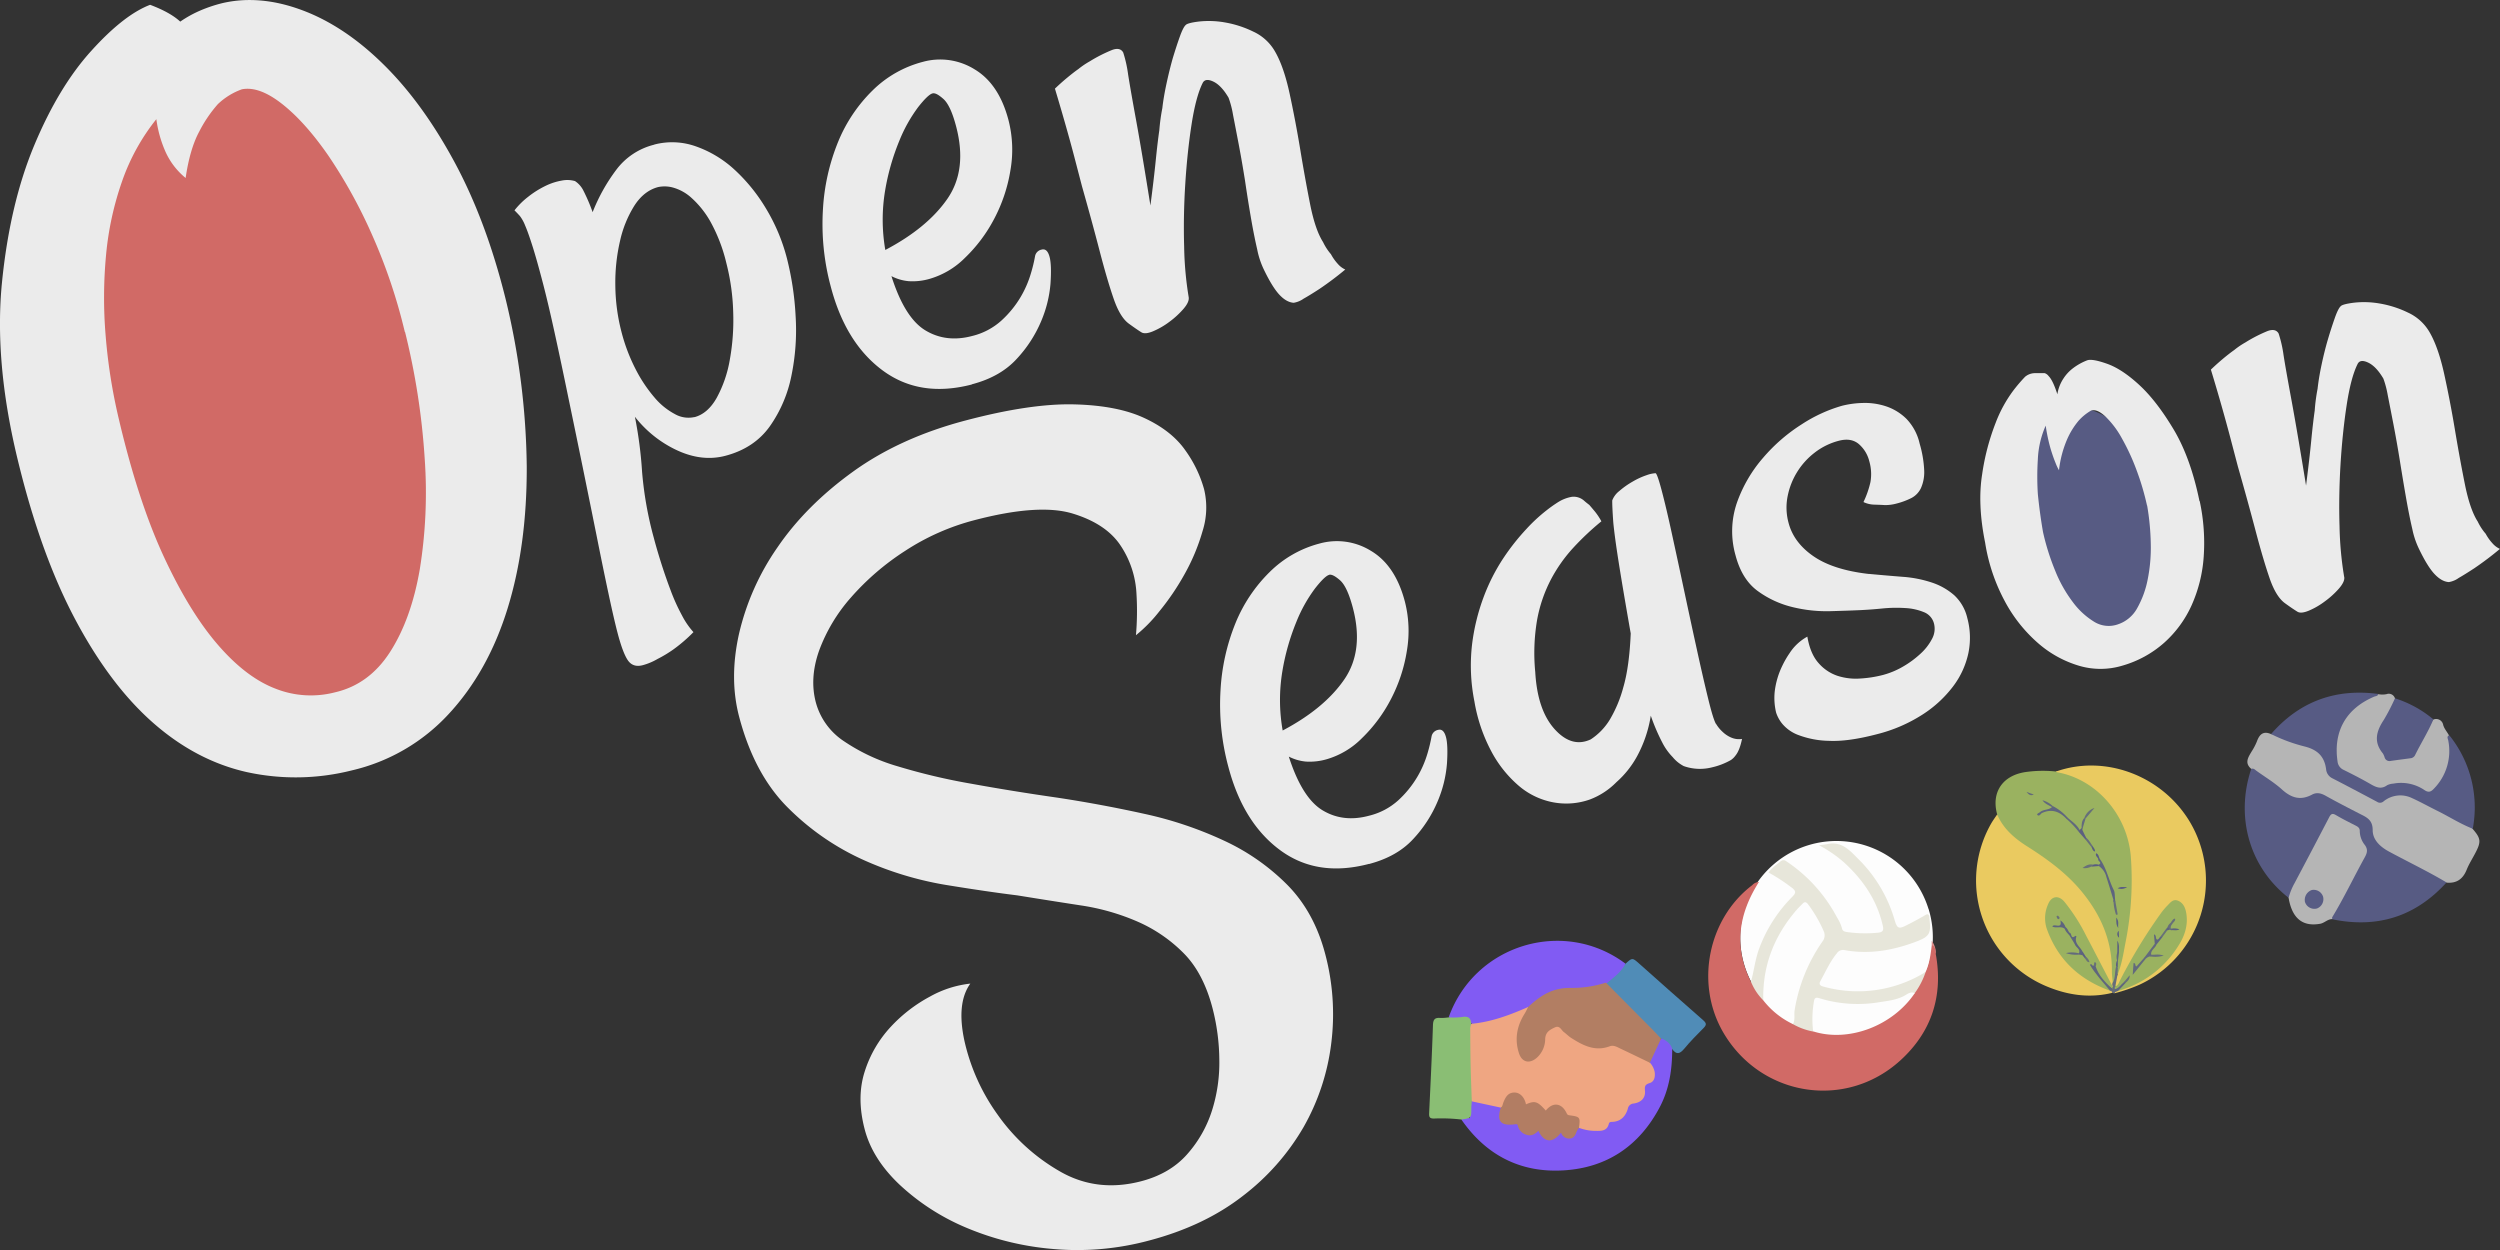 <svg id="Calque_1" data-name="Calque 1" xmlns="http://www.w3.org/2000/svg" xmlns:xlink="http://www.w3.org/1999/xlink" viewBox="0 0 968.02 484.01"><rect x="0" y="0" width="968.02" height="484.01" fill="#333333" stroke="none"/><defs><style>.cls-1{fill:none;}.cls-2{clip-path:url(#clip-path);}.cls-3{fill:#d16a66;}.cls-4{fill:#ebebeb;}.cls-5{fill:#575b83;}.cls-6{fill:#fdfdfd;}.cls-7{fill:#508cb7;}.cls-8{fill:#dc8d8a;}.cls-9{fill:#e7e6da;}.cls-10{fill:#815bf3;}.cls-11{fill:#8abe74;}.cls-12{fill:#efa682;}.cls-13{fill:#b27e63;}.cls-14{fill:#b27d63;}.cls-15{fill:#b5b5b5;}.cls-16{fill:#575b84;}.cls-17{fill:#585c84;}.cls-18{fill:#9ab260;}.cls-19{fill:#eaca60;}.cls-20{fill:#666d7a;}.cls-21{fill:#5d647f;}.cls-22{fill:#5f667e;}.cls-23{fill:#61697c;}.cls-24{fill:#656f79;}.cls-25{fill:#666e79;}.cls-26{fill:#5c607f;}.cls-27{fill:#62697c;}.cls-28{fill:#585e81;}.cls-29{fill:#5b617f;}.cls-30{fill:#687078;}.cls-31{fill:#636a7c;}.cls-32{fill:#676f79;}.cls-33{fill:#636a7a;}.cls-34{fill:#595d81;}.cls-35{fill:#626a7c;}.cls-36{fill:#585c81;}.cls-37{fill:#585d81;}.cls-38{fill:#585e80;}.cls-39{fill:#60687d;}.cls-40{fill:#5f667d;}.cls-41{fill:#5d647e;}.cls-42{fill:#5e657e;}.cls-43{fill:#5b5f80;}.cls-44{fill:#697376;}.cls-45{fill:#666e7a;}.cls-46{fill:#677178;}.cls-47{fill:#5c637e;}</style><clipPath id="clip-path" transform="translate(-90.93 -61.14)"><rect class="cls-1" x="29" y="23" width="1130" height="1130"/></clipPath></defs><title>banner_title</title><g class="cls-2"><path class="cls-3" d="M268.2,187.28c18,73.49-2.69,141.73-46.25,152.42S128.46,299.46,110.44,226s2.68-141.73,46.25-152.41,93.49,40.23,111.51,113.72" transform="translate(-90.93 -61.14)"/><path class="cls-4" d="M177.12,62.33Q191.6,59,207.94,65.09T239.33,86q15.06,14.76,27.47,37.68T286.73,177a286.55,286.55,0,0,1,8.16,64.72q.11,30.71-7.44,55.09t-22.79,40.81a73.6,73.6,0,0,1-37.49,21.82,88.62,88.62,0,0,1-40.73.65q-19.63-4.44-36.34-19.17t-30.23-40.29Q106.37,275.1,97.51,238t-5.8-67.62q3.06-30.48,12.53-53.09t22.05-36.47Q138.86,66.9,149.06,63q7.81,2.94,11.66,6.51a45.4,45.4,0,0,1,6.69-3.82,55,55,0,0,1,9.71-3.36m70.56,127.34A213.45,213.45,0,0,0,235,152.08a194.59,194.59,0,0,0-16.92-30.67q-9-13-17.89-20t-15.6-5.69a26.27,26.27,0,0,0-9.3,5.74,51.12,51.12,0,0,0-7.2,10.6q-3.65,6.77-5.28,18a27.79,27.79,0,0,1-7.9-10.39,45.87,45.87,0,0,1-3.44-12.39,81,81,0,0,0-13.25,24A119.19,119.19,0,0,0,132,159.84a177.18,177.18,0,0,0-.17,31.19,213.58,213.58,0,0,0,5.05,32.11q7.53,32.09,17.49,53.56t21,34.19q11,12.71,22.48,17a37.14,37.14,0,0,0,22.77,1.33q13.32-3.06,21.43-15.76t11.42-31.84a186.89,186.89,0,0,0,1.91-42.85,275.35,275.35,0,0,0-7.61-49.08" transform="translate(-90.93 -61.14)"/><path class="cls-4" d="M344.25,117.12a27.33,27.33,0,0,1,16.14.7,43.19,43.19,0,0,1,14.93,9,67.29,67.29,0,0,1,12.22,15.08,72.08,72.08,0,0,1,8.08,19.22A114.76,114.76,0,0,1,399,183.56a87.22,87.22,0,0,1-1.64,23.14A51.33,51.33,0,0,1,389,226.23q-6.07,8.49-17.28,11.42-8.91,2.31-18.5-2.09a44.42,44.42,0,0,1-16.45-13.05,160.64,160.64,0,0,1,2.77,21.22,139.78,139.78,0,0,0,4.55,25.67q1.13,4.32,2.83,9.7t3.71,10.69a74.32,74.32,0,0,0,4.35,9.61,30.79,30.79,0,0,0,4.46,6.51,59.72,59.72,0,0,1-7.64,6.6,47.83,47.83,0,0,1-6.23,3.77,23.65,23.65,0,0,1-5.81,2.44c-2.5.64-4.4,0-5.71-1.89s-2.68-5.55-4.07-10.91q-1.35-5.18-3.43-14.91t-4.58-22.29q-2.52-12.54-5.35-26.38T311,215.1q-2.75-13.41-5.26-24.87T301.21,171q-2.47-9.48-4.15-14.72c-1.11-3.5-2.05-6.11-2.81-7.86a15.05,15.05,0,0,0-2-3.62c-.59-.66-1.29-1.4-2.11-2.21a30,30,0,0,1,5.24-5.21,36.65,36.65,0,0,1,6.58-4.17,23.56,23.56,0,0,1,6.5-2.15,10.76,10.76,0,0,1,5.12.2,9.43,9.43,0,0,1,3.28,3.75,70,70,0,0,1,3.54,8.28A69.72,69.72,0,0,1,329.47,127a26.17,26.17,0,0,1,14.78-9.84m15.54,105.52c3.44-.9,6.33-3.39,8.64-7.47a47.36,47.36,0,0,0,5.07-14.68A86.42,86.42,0,0,0,374.83,182a85.18,85.18,0,0,0-2.68-19.1,63.1,63.1,0,0,0-6.17-16,36.35,36.35,0,0,0-7.3-9.14,17.72,17.72,0,0,0-7.17-4,12.29,12.29,0,0,0-5.73-.19q-5.46,1.43-9.18,7.15A43.32,43.32,0,0,0,331,154.49a71.26,71.26,0,0,0-1.81,17.2,74.14,74.14,0,0,0,2.34,17.81A69.3,69.3,0,0,0,337,204a55.85,55.85,0,0,0,7.31,11,26.56,26.56,0,0,0,8,6.51,10.59,10.59,0,0,0,7.51,1.12" transform="translate(-90.93 -61.14)"/><path class="cls-4" d="M467.28,210q-20.13,5.25-34.56-5.41T412.58,172a92.94,92.94,0,0,1-3-29.75,81.28,81.28,0,0,1,5.9-26.25,59.31,59.31,0,0,1,13.38-19.9,43.11,43.11,0,0,1,19.37-11A25.23,25.23,0,0,1,468.32,88q9.46,5.67,13.13,19.75a46,46,0,0,1,.73,19.29,60.87,60.87,0,0,1-6.29,18.83,58.42,58.42,0,0,1-11.27,15.06,31.83,31.83,0,0,1-13.82,8.21,23.46,23.46,0,0,1-8.05.87,17.94,17.94,0,0,1-6.65-1.95q5.13,16.16,13.14,21t18.06,2.19a26.08,26.08,0,0,0,11.47-6.06,39.69,39.69,0,0,0,7.33-9,40.1,40.1,0,0,0,4-9.19,56.59,56.59,0,0,0,1.62-6.71,3.19,3.19,0,0,1,2.57-2.51c1.44-.38,2.46.59,3.06,2.88.55,2.12.66,5.51.35,10.19a46.93,46.93,0,0,1-3.67,14.77,49.65,49.65,0,0,1-9.54,14.61q-6.35,6.87-17.26,9.72M452,97.31q-1.72.45-5.53,5.28a58.09,58.09,0,0,0-7.33,13.11,89.33,89.33,0,0,0-5.46,19.07,68.46,68.46,0,0,0,.05,23.16q16.2-8.52,24-19.76t3.46-27.92c-1.44-5.55-3.11-9.16-5-10.82S453,97.06,452,97.31" transform="translate(-90.93 -61.14)"/><path class="cls-4" d="M551.22,176.41c.11,1.2-.59,2.66-2.08,4.38a33.56,33.56,0,0,1-5.46,5,29.68,29.68,0,0,1-6.27,3.62c-2,.84-3.53,1-4.5.41s-2.58-1.68-4.86-3.34-4.22-4.83-5.85-9.52q-2.54-7.32-5.49-18.67t-6.84-25.07l-3-11.5q-1.35-5.18-3.29-12t-4.17-14.26c1.47-1.4,3-2.78,4.6-4.11s3.08-2.5,4.47-3.47a32.09,32.09,0,0,1,4.43-3,57.41,57.41,0,0,1,8.68-4.41q3.07-1.11,4.26,1a48.12,48.12,0,0,1,1.88,8.41q.93,5.91,3.1,17.76t5.55,33.08q1.33-10.17,2.06-17.42t1.39-11.72A74.6,74.6,0,0,1,541,103q.46-4.11,1.57-9.31T545,83.8q1.4-4.65,2.73-8.38t2.33-4.6c.47-.53,2.2-1,5.17-1.35a35.45,35.45,0,0,1,9.91.34,40.7,40.7,0,0,1,11.05,3.56,18.62,18.62,0,0,1,8.47,7.77q3.38,5.86,5.64,16.33t4.11,21.64q1.84,11.19,3.81,21.1t5,14.65a21.36,21.36,0,0,0,3.07,4.72,18.45,18.45,0,0,0,2.67,3.76,8.33,8.33,0,0,0,2.87,2.16,122.42,122.42,0,0,1-10,7.52c-2.63,1.71-4.66,2.95-6.09,3.74a9.22,9.22,0,0,1-3.87,1.62q-2.82-.18-5.58-3.15c-1.85-2-3.89-5.32-6.15-10.06a32.29,32.29,0,0,1-2.42-7.5q-1.24-5.35-2.43-12.26T573,131q-1.2-7.52-2.45-14.09c-.84-4.39-1.57-8.18-2.2-11.4A36.21,36.21,0,0,0,566.65,99q-2.79-4.8-5.93-6.28t-4.14.62q-2.61,5.28-4.27,16t-2.43,23q-.78,12.33-.44,24.21a132.62,132.62,0,0,0,1.78,19.79" transform="translate(-90.93 -61.14)"/><path class="cls-5" d="M927.86,254.66c5.74,23.41-2.49,45.54-18.37,49.44s-33.4-11.93-39.15-35.34,2.49-45.54,18.37-49.43,33.41,11.92,39.15,35.33" transform="translate(-90.93 -61.14)"/><path class="cls-4" d="M466.65,442q-5.47,7.59-2.25,22.32a78.18,78.18,0,0,0,12.7,28.26,75.2,75.2,0,0,0,24,22q14.5,8.46,31.76,3.93,11.07-2.91,17.68-10.36a46.75,46.75,0,0,0,9.62-16.8,61.39,61.39,0,0,0,2.9-19.85,82.1,82.1,0,0,0-2.62-19.94Q556.9,438,549.38,430.36a57.36,57.36,0,0,0-17.7-12.24,87.14,87.14,0,0,0-22.32-6.41q-12.12-1.86-24.5-3.87-11.34-1.39-27.38-4a129.85,129.85,0,0,1-31.94-9.6,98.45,98.45,0,0,1-29.17-20q-13.29-13-19.23-35.54-3.9-14.78-.09-32a96.73,96.73,0,0,1,14.87-33.54Q403,256.9,421.26,243.74T465,223.9q25-6.59,41.83-6.18t27.29,5.33q10.51,4.9,15.81,12.51a47.58,47.58,0,0,1,7.23,15,30.11,30.11,0,0,1-.57,16.17,77.87,77.87,0,0,1-7,16.76,96.87,96.87,0,0,1-9.81,14.44,56.73,56.73,0,0,1-9,9.17,109.19,109.19,0,0,0,.21-15.86,36.77,36.77,0,0,0-6-18.61Q519.42,264,506.3,260t-38.17,2.58a90.81,90.81,0,0,0-26.72,11.86,99.15,99.15,0,0,0-20.94,18A65,65,0,0,0,408.12,313q-3.78,10.65-1.3,20.09a26.15,26.15,0,0,0,10.74,14.95,73.75,73.75,0,0,0,21,9.83,237.71,237.71,0,0,0,28.55,6.75Q483,367.51,500.35,370q16.9,2.56,33.69,6.27a146.43,146.43,0,0,1,31.07,10.48A84.48,84.48,0,0,1,589.62,404q10.21,10.48,14.43,26.49a90.73,90.73,0,0,1,2.34,34.72,86.83,86.83,0,0,1-10.77,32.46,90.79,90.79,0,0,1-23.51,26.59q-14.94,11.61-36.28,17.23a106.56,106.56,0,0,1-37.34,3.25,109.68,109.68,0,0,1-33.56-8.29A87.16,87.16,0,0,1,439.3,519.9q-10.53-9.94-13.55-21.45-3.24-12.31,0-22.39a45.46,45.46,0,0,1,10.13-17.37A58,58,0,0,1,451.06,447a41.08,41.08,0,0,1,15.59-5" transform="translate(-90.93 -61.14)"/><path class="cls-4" d="M621,395.65q-20,5.27-34.36-5.3T566.57,358.1a92.46,92.46,0,0,1-3.05-29.57,80.73,80.73,0,0,1,5.8-26.1,59,59,0,0,1,13.25-19.81,42.78,42.78,0,0,1,19.23-11,25,25,0,0,1,20,2.83q9.42,5.61,13.1,19.59a45.79,45.79,0,0,1,.77,19.18,60.86,60.86,0,0,1-6.21,18.73,58.32,58.32,0,0,1-11.16,15,31.63,31.63,0,0,1-13.72,8.19,23.56,23.56,0,0,1-8,.89,18.07,18.07,0,0,1-6.61-1.93q5.15,16.05,13.11,20.82T621,377A25.93,25.93,0,0,0,632.38,371a39.68,39.68,0,0,0,7.27-8.93,40.14,40.14,0,0,0,4-9.14,59.66,59.66,0,0,0,1.6-6.68,3.17,3.17,0,0,1,2.54-2.5c1.43-.38,2.45.58,3.05,2.86.55,2.1.67,5.47.37,10.13a46.58,46.58,0,0,1-3.61,14.68A49.18,49.18,0,0,1,638.15,386q-6.28,6.84-17.13,9.69M605.6,283.73q-1.71.45-5.48,5.26A57.06,57.06,0,0,0,592.87,302a88.53,88.53,0,0,0-5.39,19,68,68,0,0,0,.11,23q16.08-8.5,23.81-19.7t3.38-27.75c-1.45-5.51-3.11-9.1-5-10.74s-3.26-2.35-4.21-2.1" transform="translate(-90.93 -61.14)"/><path class="cls-4" d="M755.37,341.37a13.64,13.64,0,0,0,2.69,3.26,11,11,0,0,0,3.14,2.07,7.54,7.54,0,0,0,4.26.56q-.94,4.53-2.56,6.47a7.28,7.28,0,0,1-1.7,1.67,26.87,26.87,0,0,1-7.48,2.89,18.82,18.82,0,0,1-10.82-.51,13.61,13.61,0,0,1-4.27-3.46,22.91,22.91,0,0,1-4.11-5.78,75.41,75.41,0,0,1-4.39-10.29,48.85,48.85,0,0,1-5.42,15.92,37.17,37.17,0,0,1-7.93,9.87,28.49,28.49,0,0,1-10.16,6.64,27.38,27.38,0,0,1-14.2,1.14,28.6,28.6,0,0,1-13.25-6.28,45.66,45.66,0,0,1-10.65-13.21,63.36,63.36,0,0,1-6.69-19.61,70.87,70.87,0,0,1-.91-22,80.15,80.15,0,0,1,4.56-18.6,74.51,74.51,0,0,1,7.66-15A87.4,87.4,0,0,1,682,265.93a63.7,63.7,0,0,1,7.86-7.26,52.5,52.5,0,0,1,4.5-3.17,14.71,14.71,0,0,1,5.28-2,6.11,6.11,0,0,1,4.67,1.52q.79.71,2,1.62c.58.66,1.32,1.54,2.22,2.62A24.47,24.47,0,0,1,711,263a106,106,0,0,0-11,10.37,58.33,58.33,0,0,0-8.55,12.17A55.1,55.1,0,0,0,686.14,301a76.18,76.18,0,0,0-.75,20.34q.83,14.75,7.51,22.14t14,3.94a24,24,0,0,0,7.43-7.75,49.47,49.47,0,0,0,5.14-12.34q2.34-7.94,2.89-20.91-3.08-17.51-4.67-27.61t-2.09-15.48q-.44-6.29-.39-8.44a8.45,8.45,0,0,1,2.71-3.61,31.56,31.56,0,0,1,5.15-3.64,28.62,28.62,0,0,1,5.44-2.51,12.12,12.12,0,0,1,3.47-.76q.64.15,2.41,6.85t4,17q2.24,10.24,4.79,22.24t4.9,22.67q2.34,10.68,4.27,18.57t3,9.73" transform="translate(-90.93 -61.14)"/><path class="cls-4" d="M814.58,283.36q6.87.64,13.11,1.13A45.85,45.85,0,0,1,839,286.72a25.1,25.1,0,0,1,8.62,4.9,17.42,17.42,0,0,1,5.08,8.89,29.25,29.25,0,0,1,.38,13.63A32.58,32.58,0,0,1,847.12,327a45.82,45.82,0,0,1-11.93,10.92,59.12,59.12,0,0,1-17.41,7.49q-11.13,2.93-18.55,2.59a35.21,35.21,0,0,1-11.87-2.22,14.88,14.88,0,0,1-6.36-4.43,13.51,13.51,0,0,1-2.34-4.27,24.32,24.32,0,0,1-.57-7.94,31.11,31.11,0,0,1,3.06-10.41,35.38,35.38,0,0,1,2.73-4.69,19,19,0,0,1,6.87-6.39q1.15,6.72,4.39,10.29a16.71,16.71,0,0,0,7.4,4.92,23.2,23.2,0,0,0,8.81,1,45.64,45.64,0,0,0,8.65-1.36,31.66,31.66,0,0,0,7.84-3.28,37.42,37.42,0,0,0,6.77-5,20.63,20.63,0,0,0,4.44-5.75,8.1,8.1,0,0,0,.75-5.84,6.44,6.44,0,0,0-3.92-4.46,21.89,21.89,0,0,0-7.29-1.59,54.48,54.48,0,0,0-8.8.17c-3.08.31-6,.52-8.83.65s-6.6.26-11.35.39a55.2,55.2,0,0,1-14.44-1.54,37.86,37.86,0,0,1-13.54-6.2q-6.21-4.47-8.69-13.89a34,34,0,0,1,.57-20.45,53.86,53.86,0,0,1,10.1-17.3,66.64,66.64,0,0,1,15-13,57.63,57.63,0,0,1,15.52-7.14,36.27,36.27,0,0,1,8.25-1.1,26,26,0,0,1,8.9,1.32,20.46,20.46,0,0,1,7.82,4.81,20.21,20.21,0,0,1,5.14,9.64A43.06,43.06,0,0,1,836,243.4a15.2,15.2,0,0,1-1.27,6.75A8.4,8.4,0,0,1,831,254a28.12,28.12,0,0,1-5.85,2.15,16.07,16.07,0,0,1-4.43.56c-1.24-.08-2.58-.13-4-.17a10.34,10.34,0,0,1-4.24-1,36,36,0,0,0,2.7-7.73,17.8,17.8,0,0,0-.46-8.12,12.79,12.79,0,0,0-4-6.57q-3-2.58-7.82-1.3a25.8,25.8,0,0,0-9.32,4.59,28.12,28.12,0,0,0-10.49,17,22.45,22.45,0,0,0,.37,10.13q2,7.71,9.69,13t21.49,6.85" transform="translate(-90.93 -61.14)"/><path class="cls-4" d="M942.67,255.15a76.79,76.79,0,0,1,1.55,21.56,55.17,55.17,0,0,1-4.67,18.78,43.3,43.3,0,0,1-10.67,14.56,41.59,41.59,0,0,1-16.14,8.83,29.24,29.24,0,0,1-16.61.1,42.41,42.41,0,0,1-15.86-8.65,57.21,57.21,0,0,1-13-16.27,71,71,0,0,1-7.69-22.85q-3-14.79-1.15-26.4A90,90,0,0,1,863.61,225a51.37,51.37,0,0,1,6.9-12.65,61.26,61.26,0,0,1,4.55-5.32,6,6,0,0,1,3.6-1.4c1.21,0,2.54,0,4,0a3.22,3.22,0,0,1,1.52,1.13q1.67,1.69,3.38,7.05a15.3,15.3,0,0,1,2.36-6.12,15.76,15.76,0,0,1,3.81-4.06A22.22,22.22,0,0,1,899,200.7c1.28-.53,3.88-.1,7.82,1.3s8.11,4.18,12.56,8.3,8.84,9.83,13.2,17.12,7.71,16.55,10,27.73m-20.32,1.68a100,100,0,0,0-4.07-13.73,84,84,0,0,0-5.66-12.24,34.88,34.88,0,0,0-6.33-8.41q-3.22-3-5.51-2.37a19.26,19.26,0,0,0-5,4.08,29.77,29.77,0,0,0-4.28,6.92,41.9,41.9,0,0,0-3.22,12.14,19.16,19.16,0,0,1-1.4-3q-.81-1.92-1.81-5.17a66.94,66.94,0,0,1-1.94-9.1A35.79,35.79,0,0,0,880,239a105.25,105.25,0,0,0,0,13.43q.74,7.43,2,14.72a91.14,91.14,0,0,0,4.7,14.94,52.14,52.14,0,0,0,6.88,12.23,29.37,29.37,0,0,0,8.25,7.59,10.66,10.66,0,0,0,9.11,1,13.27,13.27,0,0,0,7.51-6.25,37,37,0,0,0,4.08-11.14,62.08,62.08,0,0,0,1.19-14.05,96.36,96.36,0,0,0-1.4-14.59" transform="translate(-90.93 -61.14)"/><path class="cls-4" d="M998.66,284.67q.17,1.79-2.06,4.35a33.17,33.17,0,0,1-5.42,4.94,29.16,29.16,0,0,1-6.22,3.62c-2,.84-3.51,1-4.46.41s-2.58-1.65-4.84-3.3-4.22-4.79-5.85-9.45q-2.52-7.28-5.49-18.55t-6.86-24.9l-3-11.42q-1.35-5.13-3.3-12T947,204.26q2.19-2.1,4.56-4.1c1.59-1.33,3.06-2.48,4.43-3.45a31,31,0,0,1,4.41-3,56,56,0,0,1,8.61-4.41q3.06-1.09,4.23,1a47.65,47.65,0,0,1,1.9,8.35c.61,3.91,1.66,9.79,3.11,17.64s3.32,18.82,5.6,32.87q1.3-10.11,2-17.32t1.35-11.65a70.22,70.22,0,0,1,1.12-8.53c.3-2.72.8-5.81,1.53-9.25s1.54-6.71,2.45-9.81,1.82-5.86,2.69-8.34,1.65-4,2.31-4.57q.71-.79,5.14-1.35a34.94,34.94,0,0,1,9.85.31,40.26,40.26,0,0,1,11,3.51,18.61,18.61,0,0,1,8.44,7.7q3.36,5.83,5.64,16.22t4.13,21.5q1.86,11.12,3.84,21t5,14.54a20.88,20.88,0,0,0,3.06,4.69,18.19,18.19,0,0,0,2.66,3.73,8.44,8.44,0,0,0,2.86,2.14,120.75,120.75,0,0,1-9.93,7.5q-3.91,2.55-6,3.73a9.17,9.17,0,0,1-3.85,1.62q-2.79-.18-5.55-3.12t-6.14-10A32.35,32.35,0,0,1,1025,266c-.83-3.55-1.64-7.6-2.44-12.18s-1.59-9.34-2.39-14.32-1.63-9.65-2.47-14-1.58-8.13-2.21-11.32a37.09,37.09,0,0,0-1.69-6.43q-2.79-4.75-5.92-6.22t-4.1.62q-2.59,5.25-4.21,15.91t-2.37,22.9q-.74,12.26-.38,24.06a133.13,133.13,0,0,0,1.82,19.67" transform="translate(-90.93 -61.14)"/><path class="cls-6" d="M837.68,413.05A37.29,37.29,0,1,1,791,388.45a37.29,37.29,0,0,1,46.65,24.6" transform="translate(-90.93 -61.14)"/><path class="cls-7" d="M738.42,467.37l-4.28-4.06c-1.94-.68-3.08-2.37-4.43-3.7Q722,452,714.35,444.35c-.74-.75-1.8-1.39-1.58-2.73l7.55-7.31c2.65-2.4,2.66-2.41,5.28-.08,8.26,7.32,16.48,14.69,24.8,21.93,1.44,1.25,1.3,1.9.1,3.11-2.58,2.59-5.15,5.2-7.47,8-1.68,2-3,2.33-4.61.09" transform="translate(-90.93 -61.14)"/><path class="cls-8" d="M840.46,430.46c-.7-1-.33-2.54-1.56-3.31,0-.57,0-1.14,0-1.72a7.66,7.66,0,0,1,1.58,5" transform="translate(-90.93 -61.14)"/><path class="cls-3" d="M840.46,430.46c3,16.3-1.63,30.34-13.75,41.33-21.36,19.35-54.2,13.85-68.59-11-10.86-18.78-5.89-43.86,11.32-56.93a3.62,3.62,0,0,1,2.56-1.21c-7.93,12.45-9.81,25.25-3.08,38.65,2.09,1.91,3,4.71,5,6.66a37.81,37.81,0,0,0,11.39,9.27,39.34,39.34,0,0,0,8.14,2.92A35.93,35.93,0,0,0,830,447.69c.53-.66,1.08-1.31,1.61-2,1.94-2.59,2.84-5.82,5-8.3,1.48-3.26,1.89-6.77,2.32-10.27,1.57.6,1.27,2.1,1.56,3.31" transform="translate(-90.93 -61.14)"/><path class="cls-9" d="M836.58,437.42a30,30,0,0,1-4.27,8.31c-7.56,3.75-15.62,5-24,4.77A64.68,64.68,0,0,1,797,448.82c-2.79-.58-3-.48-3.29,2.42a45.71,45.71,0,0,0-.28,6.62,3.91,3.91,0,0,1-.41,2.7,24.9,24.9,0,0,1-7.88-2.88c-.64-5.39,1-10.43,2.5-15.46a65.47,65.47,0,0,1,8.16-16.64,3.8,3.8,0,0,0,.46-4.05,53.31,53.31,0,0,0-5-8.85c-1.08-1.46-1.9-1.32-3-.12a50.68,50.68,0,0,0-12.85,24.23,41.29,41.29,0,0,0-1.06,9.34,2.87,2.87,0,0,1-.64,2.38,21.56,21.56,0,0,1-4.78-7.24c1.19-4.32,1.63-8.8,3.23-13a56,56,0,0,1,12.64-19.77c1.43-1.46,1.83-2.2-.07-3.64a70.41,70.41,0,0,0-9-5.87c1.28-1.93,3.17-3,4.72-4.38a1.62,1.62,0,0,1,2.12,0,59.54,59.54,0,0,1,19.72,21.86,14.89,14.89,0,0,1,1.88,4.16c.22,1.15,1.2,1.32,2.15,1.43a49.6,49.6,0,0,0,11.93.21c1.49-.18,2.15-.71,1.75-2.52-2.14-9.71-7.38-17.5-14.51-24.19a49.18,49.18,0,0,0-10.22-7.13c1.37-.19,2.36-.27,3.33-.48,5.62-1.18,8.81,2.75,12.09,6a54.61,54.61,0,0,1,13.84,23.39c1,3.4,1.57,3.63,4.77,2,2.33-1.2,4.66-2.4,6.9-3.75,1.19-.72,1.67-.58,1.79.79a2.09,2.09,0,0,0,0,.25c.79,6.35.12,7.25-6.33,9.57-8.62,3.11-17.4,4.48-26.5,2.83a2.86,2.86,0,0,0-3,1.26c-2.68,3.25-4.33,7.09-6.35,10.72-.66,1.18-.16,1.78.92,2.08a49.7,49.7,0,0,0,39.86-5.62" transform="translate(-90.93 -61.14)"/><path class="cls-6" d="M773.7,448.51c-.37-13.55,4.3-25.23,13.15-35.35.61-.71,1.33-1.31,1.95-2,.83-.93,1.48-.86,2.23.12a52.31,52.31,0,0,1,6,10.29,3.88,3.88,0,0,1-.49,4.21,64.65,64.65,0,0,0-10.7,26.42c-.31,1.83.3,3.76-.67,5.49a32,32,0,0,1-11.45-9.17" transform="translate(-90.93 -61.14)"/><path class="cls-6" d="M793,460.56a39.78,39.78,0,0,1,.3-11.63c.17-1.29.64-1.7,2-1.3A50.63,50.63,0,0,0,818,449.3c3.7-.63,7.58-.86,11-3,.92-.57,2.09-1.23,3.35-.61-8.56,12.7-25.62,19.14-39.28,14.83" transform="translate(-90.93 -61.14)"/><path class="cls-10" d="M651.89,455c10.08-28.16,44.55-38.61,68.43-20.73-1.69,3.46-4.83,5.51-7.61,7.9a24.69,24.69,0,0,1-10.63,2.07c-7.17-.28-13.31,1.79-18.46,6.79a3.77,3.77,0,0,1-.84.57c-6.87,3.29-13.88,6.11-21.63,6.39-1.79-2.72-4.43-2.69-7.23-2.29a1.81,1.81,0,0,1-2-.7" transform="translate(-90.93 -61.14)"/><path class="cls-10" d="M738.42,467.37c0,7.8-1.11,15.4-4.78,22.39-7.88,15-20.42,23.56-37.31,24.56-16.68,1-30-5.89-39.55-19.69,1-1.16,2.18-.95,3.33-.5.08-2.13-.66-4.42.49-6.59a1.81,1.81,0,0,1,1.69-.25c3.32.91,6.82,1.11,10,2.55.38.67.05,1.32,0,2-.43,2.92,1.37,4.89,4.28,4.31,1.72-.35,2.4.21,3.17,1.58,1.31,2.34,3.12,2.83,5.55,1.56a1.62,1.62,0,0,1,2.5.58c2.07,2.81,3.77,2.85,6.39.24.71-.71,1.17-.95,2.09-.2,2.44,2,3,1.84,4.62-.86.39-.66.72-1.36,1.58-1.55,2,.22,4,.86,6,.88s3.75-.21,4.75-2.22a2.43,2.43,0,0,1,2.07-1.28,6,6,0,0,0,5.27-4.53,3.56,3.56,0,0,1,3-2.67c2.67-.58,3.5-1.7,3.57-4.47,0-1.49.32-2.56,1.9-3.17,1.76-.69,2.16-2.24,1.8-4-.22-1.09-.9-2-1.22-3.06a28.89,28.89,0,0,1,4.48-9.8c2.05.79,3.73,2,4.37,4.23" transform="translate(-90.93 -61.14)"/><path class="cls-11" d="M660.82,487.6c-.07.83-.17,1.65-.18,2.48,0,4,0,4-3.86,4.55a66.48,66.48,0,0,0-10.65-.38c-1.68,0-1.89-.65-1.83-2.09.55-11.34,1.1-22.68,1.48-34,.07-2.18.64-3.05,2.84-2.86a19.07,19.07,0,0,0,3.27-.23,28.91,28.91,0,0,0,5-.11c2.34-.44,3.62.14,3.7,2.64.73,3.68.37,7.41.44,11.11.11,5.41.15,10.81.22,16.22a4.59,4.59,0,0,1-.45,2.7" transform="translate(-90.93 -61.14)"/><path class="cls-12" d="M660.82,487.6c-.16-4.63-.35-9.26-.45-13.89-.1-4.81-.13-9.62-.16-14.43a7.57,7.57,0,0,1,.4-1.71c7.77-.7,14.94-3.4,22-6.5.49,1.35-.48,2.24-1,3.24-2.56,4.57-3.59,9.33-1.87,14.46.89,2.66,2.64,3.36,5.07,2a6.81,6.81,0,0,0,2.85-3.49,14.92,14.92,0,0,0,1.14-4.43c.22-2.71,2.19-3.65,4.31-4.46,1.21-.46,2.11.21,2.94,1a28.29,28.29,0,0,0,7.69,5.39c3.09,1.46,6.24,2.21,9.62,1.08a5.25,5.25,0,0,1,4,.17c3.68,1.75,7.4,3.42,11.05,5.24a2.85,2.85,0,0,1,1.43,1.39,7.6,7.6,0,0,1,1.8,3.59c.25,1.83-.13,3.71-1.92,4.26s-2,1.21-1.85,2.92c.28,2.71-1.31,4.53-4.33,5a2.42,2.42,0,0,0-2.31,2.06c-.88,2.89-2.67,4.86-5.93,5.05-.58,0-1.25,0-1.43.77-.66,2.79-2.93,2.75-5,2.72a18.57,18.57,0,0,1-6.46-1.15c-.58-.42-.49-1.05-.46-1.63a2.21,2.21,0,0,0-2.43-2.6,3.13,3.13,0,0,1-2.91-2,3.42,3.42,0,0,0-5.58-1c-1.33,1.16-2.09,1-3.1-.24-1.25-1.48-2.83-2.19-4.76-1.38-1.22.51-1.92.22-2.23-1.11a3.64,3.64,0,0,0-3.47-2.89c-1.95-.16-2.77,1.3-3.51,2.82-.41.84-.42,2.07-1.77,2.2l-11.29-2.44" transform="translate(-90.93 -61.14)"/><path class="cls-13" d="M729.79,472.65c-3.82-1.84-7.63-3.7-11.46-5.5-1.28-.61-2.59-1.44-4.1-.88-5.72,2.14-10.41-.34-15-3.29-1-.64-1.82-1.53-2.78-2.23s-1.55-2.69-3.47-1.79-3.62,1.8-3.74,4.46a9.88,9.88,0,0,1-3.2,7.26c-2.93,2.57-5.88,1.78-7-1.87-1.72-5.47-.71-10.5,2.29-15.26.49-.79.86-1.65,1.29-2.48,3.12-2.89,6.42-5.48,10.64-6.67a20.63,20.63,0,0,1,6-.73,42.83,42.83,0,0,0,13.49-2.05q9,9.09,18.06,18.2c1.13,1.14,2.2,2.32,3.31,3.49l-4.35,9.34" transform="translate(-90.93 -61.14)"/><path class="cls-14" d="M672.11,490c.65-.53.68-1.34.95-2,.81-2.06,1.84-3.93,4.46-3.82,2.09.09,3.76,1.95,4.28,4.57,3.46-1.51,4.45-1.2,7.67,2.41,2.68-3.34,6-3,7.93.73.27.54.39,1,1.17,1.09,4.2.56,4.29.72,3.76,4.85a8.46,8.46,0,0,0-.93,1.5c-.48,1.36-1.08,2.59-2.71,2.67a3.26,3.26,0,0,1-3.31-2.31c-3.21,4.2-6.52,4-8.79-.7-1.29,1.34-2.77,2.19-4.66,1.52a4.72,4.72,0,0,1-3.3-3.57c-.1-.43-.38-.56-1-.48-5.63.79-7.31-1.18-5.57-6.42" transform="translate(-90.93 -61.14)"/><path class="cls-5" d="M977.1,408.78C962,397,956.39,377.59,962.62,358.89c1.21-1.11,2,0,2.85.57,4.09,2.89,8.17,5.8,12.17,8.81,1.56,1.17,3.11,1.77,4.94.86,4.32-2.16,8.18-1.31,12.17,1.19,4.16,2.61,8.67,4.67,13,7,1.26.66,2.17,1.4,2.19,3.08,0,4.6,2.44,7.86,6.38,10,6.42,3.47,12.92,6.81,19.36,10.25,1,.53,2.32.77,2.52,2.23-12,13.2-26.81,17.83-44.24,14.2-1-.84-.13-1.53.23-2.19,3.88-7.19,7.58-14.48,11.5-21.65,1-1.84,1.21-3.43,0-5.21a8.85,8.85,0,0,1-1.69-4.49,2.92,2.92,0,0,0-1.93-2.47c-2-1.07-4.1-2.08-6.08-3.24-1.47-.85-2.26-.51-3,1-4.95,9.88-10.65,19.39-15.17,29.5-.14.32-.34.58-.75.55" transform="translate(-90.93 -61.14)"/><path class="cls-15" d="M1038.23,402.82c-7.23-4.31-14.83-7.93-22.23-11.93-3.42-1.84-6.36-4.52-6.35-8.34,0-4.07-2.47-5-5.14-6.37-4.39-2.25-8.78-4.51-13.08-6.92-1.79-1-3.47-1.41-5.28-.43-4.43,2.38-8,1.28-11.63-2-3-2.72-6.57-4.84-9.87-7.23-.61-.44-1.13-1.1-2-.73-2.69-2.26-1.25-4.44.08-6.67a23.07,23.07,0,0,0,2.1-4c1-2.76,2.51-4.13,5.5-2.8a5.87,5.87,0,0,1,2.48.52c4.87,1.75,9.75,3.52,14.65,5.2a4.87,4.87,0,0,1,3.39,3.42c2.44,7.73.76,6,8.65,10.2,3.59,1.92,7.23,3.78,10.81,5.73a3.48,3.48,0,0,0,4-.06,11.34,11.34,0,0,1,10-1.1,40.57,40.57,0,0,1,6.26,2.84l15.1,8a6.11,6.11,0,0,1,2.66,1.91c3.25,3.74,3.39,5,1,9.52-1.1,2.1-2.4,4.13-3.28,6.32-1.45,3.63-3.91,5.37-7.83,5" transform="translate(-90.93 -61.14)"/><path class="cls-16" d="M1048.32,382c-4.77-1.86-9.06-4.65-13.62-6.9-3.28-1.62-6.48-3.41-9.8-4.92a10.3,10.3,0,0,0-11.05,1.27,2,2,0,0,1-2.51.15c-5.79-3.08-11.57-6.15-17.4-9.15a4.26,4.26,0,0,1-2.32-3.44c-.64-4.94-3.3-7.54-8.22-8.8a63.15,63.15,0,0,1-13.1-4.84c11-12.62,24.9-17.72,41.49-15.53-.28,1.91-2.12,1.95-3.33,2.56a21.69,21.69,0,0,0-8,6.57,20.91,20.91,0,0,0-3.66,17.17,3.48,3.48,0,0,0,2,2.48c4,2.12,8,4.21,12,6.31a3.42,3.42,0,0,0,3.16.05,16,16,0,0,1,14.48.67c3.16,1.72,3.52,1.65,5.76-1.11a19.89,19.89,0,0,0,4.15-16.29c-.26-1.71-.29-1.71,1-2.37a44.5,44.5,0,0,1,9.06,36.12" transform="translate(-90.93 -61.14)"/><path class="cls-15" d="M1039.26,345.9c-1.09.48-.46,1.29-.34,2a20.81,20.81,0,0,1-5.65,18.71c-1.14,1.21-2.06,1.43-3.46.53a16.09,16.09,0,0,0-12.13-2.58,6.27,6.27,0,0,0-2.44.63c-2.26,1.65-4.16.85-6.27-.36-3.45-2-7-3.82-10.58-5.59a4,4,0,0,1-2.35-3.32c-1.68-11.59,3.28-20.37,14.13-25,.59-.25,1.4-.19,1.62-1a8.35,8.35,0,0,0,3.23,0,2.49,2.49,0,0,1,3.26,1.64c.43,1.3-.33,2.31-.86,3.35q-2.5,4.88-5.12,9.7a4.08,4.08,0,0,0,0,4.33,29.57,29.57,0,0,1,2.13,4.34,2.52,2.52,0,0,0,3.21,1.75l.26,0c8.54-1.35,6.28.35,10.49-7.2,1.52-2.72,2.45-5.8,4.75-8.06a2.76,2.76,0,0,1,3.82,2.1c.45,1.55,1.57,2.7,2.28,4.1" transform="translate(-90.93 -61.14)"/><path class="cls-15" d="M977.1,408.78a24.17,24.17,0,0,1,2.28-5.64q6.75-12.72,13.41-25.52c.71-1.36,1.27-1.68,2.66-.85,2.49,1.47,5.09,2.76,7.66,4.07.92.46,1.58,1,1.54,2.11a8.85,8.85,0,0,0,2,5.42c1.22,1.72.86,3,0,4.62-4.29,7.72-8.06,15.74-12.66,23.3-.1.17,0,.49,0,.73-1.79,0-3,1.51-4.67,1.81q-10.25,1.83-12.22-10.05" transform="translate(-90.93 -61.14)"/><path class="cls-16" d="M1033.16,339.7c-2,4.77-4.79,9.14-7.06,13.77a2.21,2.21,0,0,1-1.78,1.27c-2.59.35-5.19.67-7.78,1.05a1.93,1.93,0,0,1-2.22-1.24,7.27,7.27,0,0,0-.69-1.63c-3.72-4.47-2.58-8.67.34-13.05a80.07,80.07,0,0,0,4.31-8.34,43.43,43.43,0,0,1,14.88,8.17" transform="translate(-90.93 -61.14)"/><path class="cls-17" d="M990.46,408.39a3.87,3.87,0,0,1-2.38,4.52,3.82,3.82,0,0,1-4.65-2.54,4.05,4.05,0,0,1,2.66-4.61,3.82,3.82,0,0,1,4.37,2.63" transform="translate(-90.93 -61.14)"/><path class="cls-18" d="M864.24,376.45c-2.33-8.49,2.07-15,10.9-16.35a47.9,47.9,0,0,1,11.84-.23c3.57-.41,6.79.95,9.7,2.6,10.26,5.79,17.23,14.08,19.32,26.08,2.26,13,.86,25.75-1.57,38.51-.58,3-1.21,6-2,8.95-.26,1-.28,2.07-1.39,2.58-1.37-.7-.14-1.83-.44-2.7,0-.73.13-1.45.19-2.18.22-1.15.11-2.33.26-3.49s0-2.24.18-3.35c-.21,1-.06,2-.2,3,0,1.06-.34,2.11-.09,3.17a9.21,9.21,0,0,0-.36,2.5c0,1.24-.2,2.47-.26,3.71,0,.92.24,2.29-1.38,2.42-1.09-1-.83-2.35-.92-3.59-.32-4.31-.22-8.67-1.49-12.87-3-10.05-9-18.16-16.58-25.24a78.19,78.19,0,0,0-11.85-8.79,46.34,46.34,0,0,1-11-9c-1.4-1.65-3.07-3.26-2.82-5.76" transform="translate(-90.93 -61.14)"/><path class="cls-19" d="M864.24,376.45c2.3,5.49,6.61,9.21,11.42,12.28,7.89,5,15.43,10.44,21.41,17.74,7.36,9,11.77,19.07,11.6,30.89,0,1.43.23,2.86.35,4.29.29.63.55,1.25-.08,1.84-1.21-.09-1.35-1.15-1.74-1.95-3.35-6.77-6.7-13.54-10.41-20.11A61.15,61.15,0,0,0,889.91,411c-2.22-2.54-4.29-2.16-5.5,1a14.19,14.19,0,0,0,.76,11.59c4.72,9.95,12.41,16.6,22.62,20.47a2.16,2.16,0,0,1,1,.7,1.18,1.18,0,0,1,.16.78c-8.48,2.12-16.74,1.05-24.71-2.13a44.45,44.45,0,0,1-22.46-63.14c.74-1.33,1.66-2.56,2.5-3.84" transform="translate(-90.93 -61.14)"/><path class="cls-19" d="M910.85,438.55c1.61-3.86,2.25-8,3-12a123.07,123.07,0,0,0,2.14-33.9c-1.39-16.24-13.48-29.84-28.58-32.5a1.78,1.78,0,0,1-.45-.24c19.07-6.8,41.32,1.6,52,19.63a44.49,44.49,0,0,1-19.52,62.85,62.51,62.51,0,0,1-9.62,3.32.43.43,0,0,1-.07-.66,2.93,2.93,0,0,1,1.3-.8,39.93,39.93,0,0,0,22.58-16.93c2.54-3.88,4-8,3.09-12.8-.34-1.68-1-3.17-2.66-3.76s-2.72.69-3.66,1.75c-4,4.53-7.17,9.7-10.31,14.87q-4.11,6.75-7.73,13.79c-.47.94-.85,2.14-2.31,2-.78-1.71,0-3.16.8-4.59" transform="translate(-90.93 -61.14)"/><path class="cls-20" d="M909.73,445.35a1.68,1.68,0,0,0,.09.32c-.34.28-.61,0-.91-.11l-.28-.52c.09-.37-.21-.71-.09-1.09s.38-.4.42-.7c0-.54-.37-1.08.06-1.6,1.09-1.95.69-4.2,1.3-6.25.31,0,.43.25.64.38,0,.92-.08,1.84-.11,2.77l-.84,4.51a2.15,2.15,0,0,1,.25,1.2c0,.44-.41.7-.53,1.09" transform="translate(-90.93 -61.14)"/><path class="cls-21" d="M909.26,409.53c-.9-2.92-1.76-5.85-2.71-8.74a7.1,7.1,0,0,0-2.92-4.3c-.2-.07-.29-.17-.26-.3s.07-.2.13-.22c1.79-.81-.56-1.44-.09-2.19.09-.29.26-.34.5-.18,2.71,3.65,3.47,8.2,5.5,12.19.55,1.07.3,3.06.65,4.61-.92.31-.83-.31-.8-.87" transform="translate(-90.93 -61.14)"/><path class="cls-22" d="M885.72,373.22a19.31,19.31,0,0,1,5.73,4.46c.41.44.15.57-.29.62-2.74-3-5.91-4.14-9.78-2.24-.46.41-.63.16-.69-.31,1.32-1.34,3.44-.83,4.79-2.11a.47.47,0,0,1,.24-.42" transform="translate(-90.93 -61.14)"/><path class="cls-23" d="M891.16,378.3c.1-.2.19-.41.29-.62,1.69,1.51,3.65,2.75,4.74,4.84.32.43.15.66-.32.76a34.13,34.13,0,0,0-4.71-5" transform="translate(-90.93 -61.14)"/><path class="cls-24" d="M898,377.86a6.2,6.2,0,0,1,3.93-3.87l-3.47,4.11a.52.52,0,0,1-.46-.24" transform="translate(-90.93 -61.14)"/><path class="cls-25" d="M909.26,409.53l.8.87c.29,1.61.57,3.22.86,4.83l-.64.13a18.7,18.7,0,0,1-1-5.83" transform="translate(-90.93 -61.14)"/><path class="cls-26" d="M895.87,383.28c.11-.25.21-.51.32-.76l.74-.74a.37.37,0,0,1,.25.6c.51,1.06,1,2.12,1.55,3.17.38.45.14.6-.31.65l-2.55-2.92" transform="translate(-90.93 -61.14)"/><path class="cls-27" d="M885.72,373.22a.55.55,0,0,1-.25.42c-1.32-.74-2.79-1.28-3.69-2.64a9.09,9.09,0,0,1,3.94,2.22" transform="translate(-90.93 -61.14)"/><path class="cls-28" d="M911.16,420.49c-.85-1.07-.82-2.29-.79-4.06,1.25,1.56.51,2.88.79,4.06" transform="translate(-90.93 -61.14)"/><path class="cls-29" d="M910.77,429.93c0-1.53,0-3.05,0-4.58,1,1.61.53,3.3.61,4.94-.4.21-.7.24-.62-.36" transform="translate(-90.93 -61.14)"/><path class="cls-30" d="M900.58,396.73a5.29,5.29,0,0,1-3.27.51c1.46-1.09,2.63-1.64,4.11-1.28-.09.47-.67.39-.84.77" transform="translate(-90.93 -61.14)"/><path class="cls-31" d="M897.18,382.38c-.08-.2-.16-.4-.25-.6,0-1.41,0-2.82,1.07-3.92l.47.25c-.44,1.42-.86,2.84-1.29,4.27" transform="translate(-90.93 -61.14)"/><path class="cls-32" d="M898.42,386.2c.1-.22.2-.43.31-.65,1.11.8,1.62,2.06,2.43,3.09-.11.21,0,.53-.3.65l-2.44-3.09" transform="translate(-90.93 -61.14)"/><path class="cls-33" d="M878.43,368.78c-1.31.71-2.07-.11-2.82-1l2.82,1" transform="translate(-90.93 -61.14)"/><path class="cls-34" d="M911.31,421.56c.05.88.1,1.76.14,2.65a1.73,1.73,0,0,1-.14-2.65" transform="translate(-90.93 -61.14)"/><path class="cls-34" d="M914.56,404.63a3.9,3.9,0,0,1-3.64.45c1.31-.75,2.14-.41,3.64-.45" transform="translate(-90.93 -61.14)"/><path class="cls-35" d="M910.77,429.93l.62.36c-.15,1.15-.29,2.3-.44,3.44a.41.41,0,0,1-.26-.62,5.31,5.31,0,0,1,.08-3.18" transform="translate(-90.93 -61.14)"/><path class="cls-36" d="M900.58,396.73l.84-.77a3.16,3.16,0,0,1,2.08,0c0,.18.09.35.13.52l-3,.24" transform="translate(-90.93 -61.14)"/><path class="cls-37" d="M903.91,393.6l-.5.18c-.24-.73-1.24-1.15-.87-2.25,1.08.33,1,1.38,1.37,2.07" transform="translate(-90.93 -61.14)"/><path class="cls-38" d="M900.85,389.29c.1-.22.21-.43.31-.65.28.66,1,1.08,1,2.21-1-.18-1-1-1.31-1.56" transform="translate(-90.93 -61.14)"/><path class="cls-39" d="M880.69,375.75l.68.31c-.39.56-1,1.23-1.56.64-.35-.34.4-.77.88-.95" transform="translate(-90.93 -61.14)"/><path class="cls-26" d="M910.69,433.11c.09.2.17.41.26.62,0,.68,0,1.37,0,2l-.64-.38a3.57,3.57,0,0,1,.37-2.29" transform="translate(-90.93 -61.14)"/><path class="cls-18" d="M909,443.25l-.21.79a17.34,17.34,0,0,1-6.75-8.16,5.59,5.59,0,0,0,.09-.7c0-.22.22-.46,0-.67a1.55,1.55,0,0,1-.12.7c0,.33-.88.16-.3,1,1.73,2.37,3.46,4.72,5.41,6.91.41.45,1.2.77.87,1.64-11.93-4.27-20.37-12.11-24.6-24.19a13.12,13.12,0,0,1,.54-9.21c1.29-3.32,4.11-3.74,6.4-1a72.56,72.56,0,0,1,8.33,13c3.49,6.62,6.91,13.28,10.36,19.92" transform="translate(-90.93 -61.14)"/><path class="cls-40" d="M907.94,444.73c-2.71-3.27-5.63-6.37-7.79-10,.87-.88.84.89,1.53.19.43-.23.72-.22.69.38,1.15,3.62,3.76,6.18,6.38,8.72l-.12,1-.69-.31" transform="translate(-90.93 -61.14)"/><path class="cls-18" d="M909.87,444.14a1,1,0,0,1,.14-1.08c1.12-.38,1.37-1.46,1.83-2.34a202.94,202.94,0,0,1,15.74-25.86,26,26,0,0,1,2.62-3.11c1.11-1.11,2.16-2.64,4.09-1.84s2.77,2.57,3.14,4.61c.86,4.73-.54,9-3,12.81a40.08,40.08,0,0,1-23.27,17.47c.12-1.61,1.79-2,2.49-3.18.47-.52,1-1,1.44-1.53-.54.61-1.19,1.12-1.71,1.75-1.14.79-1.6,2.61-3.47,2.3" transform="translate(-90.93 -61.14)"/><path class="cls-40" d="M909.87,444.14c1.56-.36,2.28-1.77,3.41-2.67.46-.37.62-.14.65.33l-2.81,3-1.39.55c0-.4.09-.81.14-1.21" transform="translate(-90.93 -61.14)"/><path class="cls-41" d="M892.34,422.35c.87.13.33,2.62,2.1,1.24a.28.28,0,0,1,.46.29c-.82,2.51,1.39,3.76,2.29,5.55-.22.52.44,1,0,1.56l-1.13-.24c-.15-.06-.23-.15-.22-.27s0-.17.07-.18c.67-1.57-.9-2.16-1.43-3.19-.73-1.42-1.63-2.74-2.46-4.11-.43-.44-.15-.58.28-.65" transform="translate(-90.93 -61.14)"/><path class="cls-41" d="M890.39,420.77c-1.4-1.17-3.27-.06-4.78-.87.66-1.42,4,1.32,3.1-2.38a5,5,0,0,1,2,2.63c.4.44.15.58-.29.62" transform="translate(-90.93 -61.14)"/><path class="cls-31" d="M896,430.3l.15.45a12.28,12.28,0,0,1-5.31-.56,10.85,10.85,0,0,1,5.16.11" transform="translate(-90.93 -61.14)"/><path class="cls-42" d="M890.39,420.77l.29-.62c.91.47,1,1.57,1.66,2.2l-.28.66a5.16,5.16,0,0,1-1.67-2.24" transform="translate(-90.93 -61.14)"/><path class="cls-43" d="M897.23,431c-.13-.52-.42-1,0-1.56l1.35,2.14c.36.46.14.62-.33.66l-1-1.24" transform="translate(-90.93 -61.14)"/><path class="cls-44" d="M898.21,432.23l.33-.65a3.44,3.44,0,0,1,1.44,2.14c-1.13,0-1.23-1-1.77-1.49" transform="translate(-90.93 -61.14)"/><path class="cls-30" d="M888.15,417c-.44.14-.57-.19-.72-.47s-.29-.67.06-.81c.18-.07.56.22.75.44a.56.56,0,0,1-.09.84" transform="translate(-90.93 -61.14)"/><path class="cls-30" d="M902.37,435.32l-.69-.38c.09-.46.09-1.35.42-1.24.72.24.56,1,.27,1.62" transform="translate(-90.93 -61.14)"/><path class="cls-35" d="M921.73,432.43l-5,6.19c.15-2,.24-3.26.33-4.58,1.06,0,.34,1.08,1.14,1.32.91-1,1.88-2.14,2.86-3.24.45-.38.6-.15.64.31" transform="translate(-90.93 -61.14)"/><path class="cls-35" d="M921.73,432.43l-.64-.31,4.18-5.56a.64.64,0,0,1,.67.34c-.47,1.41-2.29,2.11-2.06,3.89.2.42.23.73-.39.66a3.23,3.23,0,0,0-1.76,1" transform="translate(-90.93 -61.14)"/><path class="cls-42" d="M925.94,426.9l-.67-.34c-.1-1.13-.19-2.26-.31-3.65,1.18.45.41,1.7,1.21,2.06.78-.05.87-.91,1.4-1.28s.61-.14.64.33l-2.27,2.88" transform="translate(-90.93 -61.14)"/><path class="cls-45" d="M923.49,431.45c.13-.22.26-.44.4-.66,1.36.15,2.75-.36,4.84.36a10.84,10.84,0,0,1-5.24.3" transform="translate(-90.93 -61.14)"/><path class="cls-32" d="M913.93,441.8l-.65-.33,2.27-2.7c.13,1.51-.77,2.25-1.62,3" transform="translate(-90.93 -61.14)"/><path class="cls-25" d="M931.68,421.34l-.63-.19a2,2,0,0,1-.83-.95c.18-.92.92-1.43,1.49-2.07.46-.39.62-.14.67.32-.48.7-1.19,1.32-.85,2.31.31.13.36.32.15.58" transform="translate(-90.93 -61.14)"/><path class="cls-46" d="M928.21,424l-.64-.33,1.91-2.64c.24.06.54,0,.67.32L928.21,424" transform="translate(-90.93 -61.14)"/><path class="cls-47" d="M931.68,421.34l-.15-.58a5.76,5.76,0,0,1,3.3.23c-1.18.64-2.19.2-3.15.35" transform="translate(-90.93 -61.14)"/><path class="cls-25" d="M932.38,418.45l-.67-.32c.31-.58.61-1.17,1.4-1.33.27.8-.34,1.18-.73,1.65" transform="translate(-90.93 -61.14)"/><path class="cls-47" d="M930.15,421.37l-.67-.32c.24-.29.49-.57.74-.85.53.1.72.49.83.95l-.9.22" transform="translate(-90.93 -61.14)"/></g></svg>